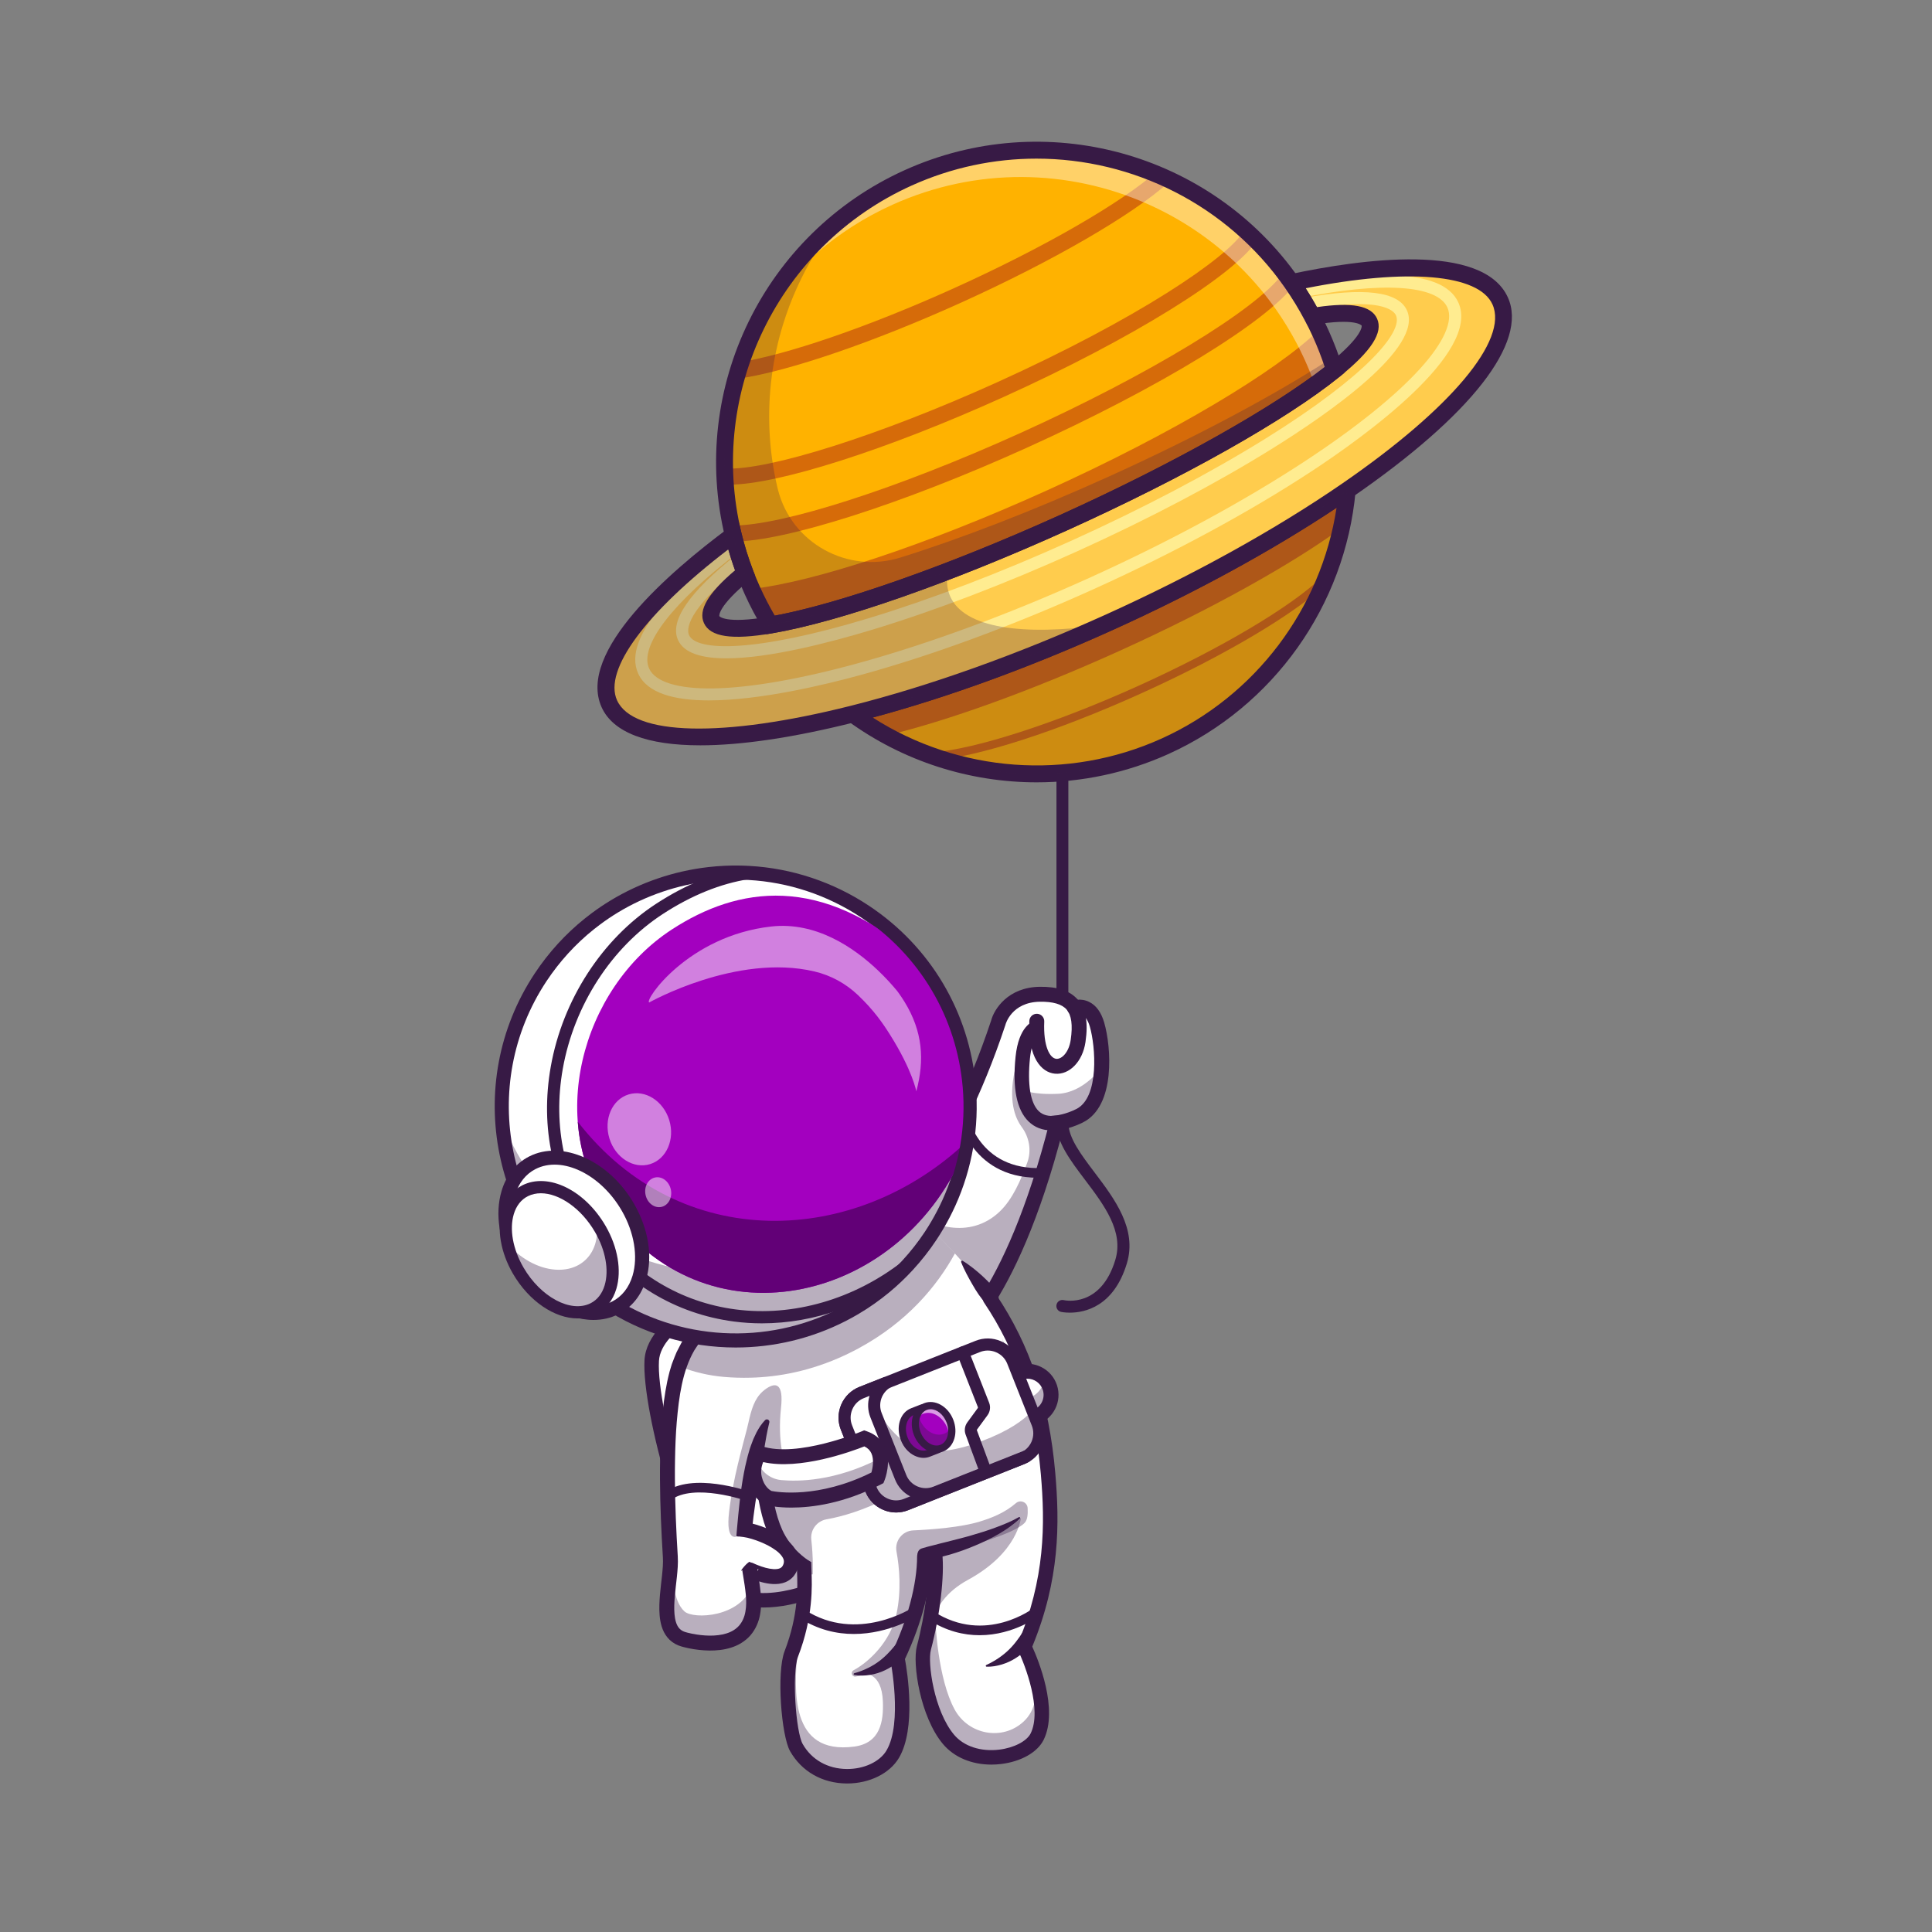 <?xml version="1.0" encoding="utf-8"?>
<!-- Generator: Adobe Illustrator 24.0.0, SVG Export Plug-In . SVG Version: 6.00 Build 0)  -->
<svg version="1.1" id="Layer_1" xmlns="http://www.w3.org/2000/svg" xmlns:xlink="http://www.w3.org/1999/xlink" x="0px" y="0px"
	 viewBox="0 0 4000 4000" style="enable-background:new 0 0 4000 4000;" xml:space="preserve">
<rect x="0" y="0" width="4000" height="4000" fill="#808080" stroke="none"/>
<style type="text/css">
	.st0{fill:#371A45;}
	.st1{fill:#FFFFFF;}
	.st2{opacity:0.35;}
	.st3{opacity:0.3;}
	.st4{fill:#293856;}
	.st5{fill:none;stroke:#293856;stroke-width:30.918;stroke-linecap:round;stroke-miterlimit:10;}
	.st6{fill:#A300BF;}
	.st7{opacity:0.6;}
	.st8{fill:#620077;}
	.st9{opacity:0.5;}
	.st10{fill:#FFB200;}
	.st11{fill:#D66B09;}
	.st12{fill:#FFCC4D;}
	.st13{fill:#FFEC90;}
	.st14{opacity:0.41;}
	.st15{opacity:0.25;}
</style>
<g>
	<g>
		<g>
			<g>
				<path class="st0" d="M2199.6,2245.94c-6.8,0-12.31-5.51-12.31-12.31v-914.05c0-6.8,5.51-12.31,12.31-12.31
					s12.31,5.51,12.31,12.31v914.05C2211.91,2240.42,2206.4,2245.94,2199.6,2245.94z"/>
			</g>
		</g>
		<g>
			<g>
				<g>
					<g>
						<path class="st1" d="M1663.27,2618.75c0,0-303.1,78.98-313.91,197.89c-9.43,103.69,104.23,453.29,170.98,491.7
							c48.69,28.01,195.49-23.36,195.49-23.36L1663.27,2618.75z"/>
					</g>
				</g>
				<g class="st2">
					<g>
						<path class="st0" d="M1348.85,2836.05c3.49,122.05,108.44,436.01,171.48,472.27c48.7,28.02,195.48-23.35,195.48-23.35
							l-23.31-135.98c0,0-146.78,51.38-195.48,23.35C1451.49,3146.15,1384.11,2975.03,1348.85,2836.05z"/>
					</g>
				</g>
				<g>
					<g>
						<path class="st0" d="M1580.87,3328.18c-31.48,0-63.16-6.79-89.44-26.21c-72.58-53.62-163.22-380.53-157.05-486.21
							c5.9-101.04,191.14-163.23,199.02-165.83c7.91-2.6,16.35,1.69,18.94,9.55s-1.68,16.34-9.54,18.94
							c-48.32,15.96-174.56,72.06-178.47,139.09c-5.91,101.2,86.58,417.23,144.92,460.33c70.97,52.43,202.12-12.56,203.44-13.23
							c7.38-3.72,16.41-0.75,20.14,6.66c3.73,7.4,0.75,16.42-6.66,20.14C1721.99,3293.52,1651.97,3328.18,1580.87,3328.18z"/>
					</g>
				</g>
				<g>
					<g>
						<path class="st1" d="M2012.19,2657.32c0,0-13.23,107.25,33.26,33.7c42.43-67.18,95.25-179.19,141.86-361.82
							c0.39-1.48,0.79-3.01,1.18-4.5c0,0,21-1.83,46.75-14.71c60.72-30.34,47.71-148.59,35.97-188.79
							c-13.79-47.36-46.4-34.57-46.4-34.57c-11.44-18.73-34-28.68-72.02-28.11c-71.37,1.05-85.9,58.75-85.9,58.75
							c-65.43,196.91-145.14,318.26-192.59,378.71c-25.1,32.08-41.16,47.01-41.16,47.01L2012.19,2657.32z"/>
					</g>
				</g>
				<g class="st2">
					<g>
						<path class="st0" d="M2012.19,2657.32c0,0-13.23,107.25,33.26,33.7c42.43-67.18,95.25-179.19,141.86-361.82
							c-15.63-3.8-38.63-10.96-50.77-21.78c-30.38-27.15-35.88-89.7-35.88-89.7c-12.57,60.33,0,95.64,14.67,115.54
							c15.8,21.39,20.65,49.02,11.44,73.99c-13.4,36.27-30.29,75.73-57.05,101.23c-61.46,58.54-147.15,32.3-195.42-12.48
							c-25.1,32.08-41.16,47.01-41.16,47.01L2012.19,2657.32z"/>
					</g>
				</g>
				<g class="st2">
					<g>
						<path class="st0" d="M2209.7,2320.14c0,0-55.42,20.25-92.33-63.53c0,0,21.31,10.63,73.86,7.94
							c52.18-2.68,87.58-52.35,87.58-52.35S2282.43,2302.49,2209.7,2320.14z"/>
					</g>
				</g>
				<g>
					<g>
						<path class="st0" d="M1840.71,2544.62c-4.3,0-8.57-1.78-11.63-5.27c-5.63-6.42-4.99-16.18,1.43-21.81
							c1.81-1.61,124.43-112.75,221.53-404.63c6.36-24.09,35.23-68.87,100.52-69.85c36.88-0.52,62.67,8.12,78.8,26.48
							c16.87,19.21,21.95,47.12,16.02,87.86c-5.85,40.21-33.09,68.36-63.27,65.55c-27.74-2.6-56.24-32.66-53-109.23
							c0.36-8.53,7.47-15.1,16.1-14.79c8.53,0.36,15.15,7.57,14.79,16.1c-2.16,51.19,11.45,75.87,25,77.14
							c11.46,0.97,26.05-13.62,29.79-39.22c4.47-30.67,1.64-51.28-8.66-63c-9.65-11-28.21-16.38-55.11-15.97
							c-58.83,0.87-71.04,46.63-71.16,47.09l-0.32,1.1c-100.34,301.91-225.37,413.99-230.64,418.62
							C1847.96,2543.35,1844.33,2544.62,1840.71,2544.62z"/>
					</g>
				</g>
				<g>
					<g>
						<path class="st0" d="M1964.87,2799.86c-5.33,0-10.51-2.76-13.38-7.7c-4.29-7.38-1.78-16.85,5.6-21.13
							c1.1-0.66,121.99-77.36,216.4-450.12l2.7-10.65l10.94-0.96c0.12-0.01,18.71-1.89,41.2-13.14
							c48.37-24.18,39.79-130.4,28.07-170.62c-3.52-12.07-8.63-20.14-14.79-23.34c-5.68-2.96-11.24-1.13-11.48-1.05
							c-7.94,3.13-16.76-0.86-19.88-8.8c-3.12-7.95,0.95-16.98,8.9-20.09c1.8-0.71,18.09-6.65,35.77,2.04
							c14.51,7.12,24.99,21.46,31.15,42.6c14.75,50.57,24.16,172.89-43.92,206.93c-16.62,8.31-31.57,12.46-41.2,14.48
							c-98.03,379.99-223.02,456.38-228.33,459.46C1970.18,2799.18,1967.51,2799.86,1964.87,2799.86z"/>
					</g>
				</g>
				<g>
					<g>
						<path class="st0" d="M2177.72,2340.42c-19.39,0-35.59-6.24-48.28-18.63c-24.47-23.9-33.49-68.94-26.82-133.87
							c6.52-63.44,34.96-73.44,40.59-74.8l7.04,29.16c0,0,0.42-0.03,1.11-0.33c-0.14,0.06-14.56,6.79-18.9,49.04
							c-5.53,53.81,0.83,92.64,17.93,109.34c8.59,8.4,20.43,11.5,36.18,9.51c8.2-0.99,15.72,4.78,16.77,13
							c1.04,8.22-4.78,15.72-13,16.77C2186.01,2340.14,2181.8,2340.42,2177.72,2340.42z"/>
					</g>
				</g>
				<g>
					<g>
						<path class="st1" d="M1545.28,2973.16c7.29,15.13,12.82,30.76,17.44,46.76c14.54,49.93,20.3,103.12,43.13,153.59
							c5.66,12.5,12.55,23.33,19.66,32.44c2.22,2.85,4.44,5.53,6.66,8.06c16.81,19.07,32.58,28.59,32.58,28.59
							c0.09,4.98,0.45,11.33,0.68,18.89c1,31.08,0.63,83.14-21.79,148.06c-1.63,4.8-3.35,9.65-5.3,14.54
							c-15.04,39.01-5.94,165.28,10.51,194.09c47.25,83.09,165.68,70.45,199.39,13.73c30.49-51.47,17.71-151.32,11.96-186.43
							c-1.31-8.02-2.27-12.64-2.27-12.64c31.26-65.42,58.13-153.27,58.13-219.1c0,0,8.43,1.4,19.84,1.54l-0.05,2.17
							c4.49,40.73-3.08,110.28-17.9,173.84c-1.63,7.02-3.35,14-5.16,20.84c-8.74,32.98,7.48,137.28,51.06,189.11
							c50.52,60.17,161.2,39.14,183.4-5.75c26.73-53.91-8.2-144.44-21.57-175.29c-2.99-6.84-4.89-10.69-4.89-10.69
							c55.73-131.89,58.99-244.7,49.11-358.69c-15.59-178.69-86.67-319.36-159.7-416.23c-4.58-6.07-9.38-12.01-14.27-17.85
							c-6.21-7.39-12.64-14.59-18.94-21.48c-11.19-12.14-22.11-23.38-31.4-33.25l-12.73,10.78l-20.7,4.8l-343.51,80.01l-2.99,40.32
							l-1.31,18.08l-2.85,38.83l-7.25,97.54l-4.3,58.35l-3.58,47.93L1545.28,2973.16z"/>
					</g>
				</g>
				<g class="st2">
					<g>
						<path class="st0" d="M1963.87,3601.27c50.5,60.15,161.2,39.15,183.42-5.76c26.71-53.91-8.21-144.44-21.61-175.3
							c-1.66,0.83-2.53,1.09-2.53,1.09s50.55,93.5-4.5,143.61c-43.39,39.55-113.4,27.02-142.13-25.49
							c-35.01-64.08-39.55-179.19-39.55-179.19l-18.99,31.08c-1.66,7.03-3.36,14.01-5.19,20.86
							C1904.07,3445.13,1920.31,3549.41,1963.87,3601.27z"/>
					</g>
				</g>
				<g class="st3">
					<g>
						<path class="st4" d="M1774.38,3465.86l2.62-0.61C1775.78,3465.47,1774.86,3465.69,1774.38,3465.86z"/>
					</g>
				</g>
				<g class="st3">
					<g>
						<path class="st4" d="M1773.86,3465.99l0.52-0.13C1774.03,3465.95,1773.86,3465.99,1773.86,3465.99z"/>
					</g>
				</g>
				<g class="st2">
					<g>
						<path class="st0" d="M1648.84,3618.2c47.27,83.11,165.7,70.45,199.4,13.75c30.51-51.51,17.72-151.34,11.96-186.48
							l-82.98,19.73c11.44-2.18,48.41-4.36,50.68,57.66c1.53,40.73-5.02,86.08-59.45,93.28
							c-133.75,17.59-123.71-117.64-117.68-194.33c1.18-15.32-1.7-17.94-7.11-12.27c-1.62,4.8-3.36,9.65-5.28,14.58
							C1623.31,3463.11,1632.43,3589.39,1648.84,3618.2z"/>
					</g>
				</g>
				<g class="st2">
					<g>
						<path class="st0" d="M1881.95,3395.77c0,0-30.58,62.64-110.44,75.39c-7.76,1.24-11.29-9.32-4.36-13.03
							c31.06-16.61,76.4-58.6,88.78-115.92c10.61-49.14,6.16-97.14,0.16-129.97c-4.04-22.11,12.2-42.7,34.65-43.72
							c40.35-1.83,98.88-6.46,137.35-18.15c25.82-7.84,52.49-18.58,75.23-38.24c9.24-7.99,23.55-2.01,24.3,10.18
							c0.74,11.9-0.23,24.13-5.91,30.29c-21.62,23.42-123.01,52.62-205.78,69.86c0,0-1.64,37.65-13.68,87.78
							C1888.61,3366.97,1881.95,3395.77,1881.95,3395.77z"/>
					</g>
				</g>
				<g class="st2">
					<g>
						<path class="st0" d="M1935.89,3217.49c0,0,119.72-18.88,177.77-74.93c0,0-5.72,71.74-109.1,128.1
							c-46.21,25.19-66.96,56.92-80.91,100.59C1923.66,3371.25,1943.34,3272.83,1935.89,3217.49z"/>
					</g>
				</g>
				<g>
					<g>
						<path class="st0" d="M2052.34,3653.42c-40.64,0-77.06-15.23-99.96-42.51c-47.32-56.35-63.63-166.63-54.11-202.58
							c17.79-67.2,27.35-146.77,22.72-189.2c-0.9-8.24,5.05-15.64,13.29-16.54c8.25-0.9,15.63,5.05,16.54,13.29
							c5.05,46.37-4.63,128.67-23.54,200.13c-7.11,26.85,6.53,126.15,48.07,175.61c20.08,23.91,55.01,35.42,93.42,30.82
							c30.34-3.64,57.1-17.45,65.09-33.57c23.97-48.43-11.02-141.11-26.52-172.74l-3.01-6.14l2.66-6.31
							c57.26-135.44,56.89-249,47.97-351.54c-12.31-141.48-49.77-254.51-117.85-355.72c-4.62-6.88-2.8-16.2,4.07-20.82
							c6.88-4.63,16.2-2.79,20.82,4.07c71.04,105.6,110.07,223.13,122.84,369.87c9.13,104.83,9.57,220.91-47.64,359.63
							c12.09,26.63,54.87,129.7,23.54,193.01c-12.8,25.86-46.67,45.04-88.4,50.05C2065.6,3653.03,2058.91,3653.42,2052.34,3653.42z"
							/>
					</g>
				</g>
				<g>
					<g>
						<path class="st0" d="M1993.23,2610.46c7.56,4.57,14.5,9.68,21.32,14.93c6.73,5.32,13.27,10.84,19.54,16.63
							c6.26,5.8,12.49,11.69,17.93,18.27c5.45,6.57,10.52,13.55,14.24,21.59c3.53,7.64,0.19,16.68-7.45,20.21
							c-5.88,2.71-12.61,1.36-16.99-2.9l-0.21-0.22c-5.83-5.69-10.74-12.14-15.45-18.85c-4.73-6.69-8.89-13.91-13.12-21.14
							c-4.23-7.23-8.3-14.64-12.24-22.2c-3.85-7.63-7.66-15.34-10.84-23.58c-0.45-1.17,0.13-2.48,1.29-2.93
							C1991.92,2610.02,1992.65,2610.11,1993.23,2610.46z"/>
					</g>
				</g>
				<g>
					<g>
						<path class="st1" d="M1559.9,2624.58"/>
					</g>
				</g>
				<g>
					<g>
						<path class="st5" d="M1559.9,2624.58"/>
					</g>
				</g>
				<g>
					<g>
						<path class="st1" d="M1987.45,3405.04"/>
					</g>
				</g>
				<g>
					<g>
						<path class="st1" d="M1576.69,2948.73l11.57,32.17l-0.87-14.75C1584.5,2960.21,1581.01,2954.36,1576.69,2948.73z"/>
					</g>
				</g>
				<g>
					<g>
						<path class="st0" d="M1754.13,3692.5c-0.47,0-0.93,0-1.4,0c-50.38-0.46-93-24.83-116.93-66.87
							c-18.26-32.09-28.29-163.24-11.44-206.9c29.32-75.95,27.01-134.44,25.77-165.87c-0.03-0.72-0.06-1.43-0.08-2.12
							c-12.92-9.47-40.68-33.02-57.86-71.02c-16.25-35.95-22.53-77.18-28.6-117.05c-6.58-43.18-12.79-83.98-30.81-111.4
							c-4.55-6.92-2.62-16.23,4.3-20.78c6.93-4.54,16.23-2.62,20.78,4.3c21.61,32.91,28.3,76.84,35.39,123.36
							c5.77,37.87,11.73,77.02,26.28,109.21c18.52,40.97,52.72,62.28,53.06,62.49l6.99,4.28l0.21,8.22c0.06,2.7,0.18,5.81,0.32,9.32
							c1.24,31.2,3.8,96.12-27.75,177.86c-13.4,34.73-4.63,156.39,9.52,181.26c18.5,32.5,51.72,51.35,91.13,51.71
							c35.65,0.44,68.56-15.03,82.32-38.21c34.08-57.39,8.2-187.1,7.93-188.4l-1.01-4.93l2.17-4.54
							c34.53-72.2,54.34-146.53,54.34-203.93c0-8.29,6.71-15,15-15s15,6.71,15,15c0,60.51-20.06,137.68-55.15,212.39
							c4.79,26.04,23.71,143.76-12.49,204.72C1841.98,3671.82,1800.09,3692.5,1754.13,3692.5z"/>
					</g>
				</g>
				<g>
					<g>
						<path class="st1" d="M1724.81,3448.94"/>
					</g>
				</g>
				<g>
					<g>
						<path class="st0" d="M1908.86,3205.7c8.45-2.61,16.97-4.82,25.53-6.88c8.47-2.34,17.02-4.4,25.55-6.48
							c16.95-4.51,34.1-8.44,50.93-13.43c16.88-4.83,33.69-10.06,50.17-16.23c16.44-6.13,33.01-12.75,48.23-21.49l0.13-0.08
							c0.86-0.49,1.95-0.2,2.45,0.66c0.41,0.71,0.27,1.58-0.27,2.14c-6.51,6.67-13.75,12.13-21.16,17.47
							c-7.39,5.38-15.17,10.12-23.02,14.76c-15.78,9.13-32.24,17.02-49.03,24.01c-16.76,7.11-33.9,13.2-51.31,18.34
							c-8.72,2.49-17.5,4.72-26.33,6.79c-8.86,1.86-17.76,3.56-26.72,4.87c-6.84,1-13.2-3.74-14.2-10.59
							c-0.9-6.19,2.9-11.99,8.7-13.77L1908.86,3205.7z"/>
					</g>
				</g>
				<g>
					<g>
						<path class="st0" d="M2214.99,2717.73c-10.94,0-18-1.56-18.26-1.62c-6.72-1.58-10.88-8.32-9.3-15.03s8.25-10.87,15.03-9.3
							c3.07,0.69,76.61,16,106.67-83.26c17.91-59.12-23.12-113.4-62.78-165.9c-30.47-40.33-59.26-78.42-59.26-117.27
							c0-6.9,5.6-12.5,12.5-12.5s12.5,5.6,12.5,12.5c0,30.46,26.33,65.31,54.2,102.2c41.42,54.8,88.35,116.93,66.76,188.22
							C2305.83,2705.67,2245.42,2717.73,2214.99,2717.73z"/>
					</g>
				</g>
				<g>
					<g>
						<path class="st1" d="M2101.42,3015.41c-16.45,8.65-35.02,18.03-55.18,27.64c12.41-4.85,23.79-9.47,33.89-13.68
							C2088.19,3025.97,2095.39,3021.21,2101.42,3015.41z"/>
					</g>
				</g>
				<g>
					<g>
						<path class="st0" d="M1768.82,3464.22c9.81-2.74,19.28-6.35,28.06-10.72c8.83-4.27,17.06-9.33,24.5-15.1
							c7.48-5.72,14.23-12.05,20.41-18.84c1.48-1.76,3.27-3.2,4.64-5.07c1.43-1.8,2.93-3.54,4.47-5.25
							c3.03-3.47,5.61-7.33,8.93-10.75l1.15-1.19c4.8-4.95,12.71-5.08,17.67-0.28c4.01,3.88,4.84,9.82,2.48,14.56
							c-5.03,10.06-11.76,19.43-20.16,27.15c-8.1,8.03-17.96,14.12-28.03,19.01c-10.1,4.94-20.85,8.22-31.66,9.97
							c-10.84,1.69-21.73,2.06-32.47,0.07c-0.98-0.18-1.63-1.13-1.45-2.11c0.13-0.7,0.65-1.23,1.29-1.41L1768.82,3464.22z"/>
					</g>
				</g>
				<g>
					<g>
						<path class="st0" d="M2042.12,3447.17c18.11-8.44,34.31-19.33,47.37-32.3c6.59-6.44,12.36-13.42,17.6-20.65
							c5.55-7.05,9.82-14.83,15.16-22.32l0.67-0.94c4.01-5.63,11.83-6.95,17.47-2.94c4.69,3.34,6.38,9.32,4.51,14.48
							c-3.76,10.34-9.27,20.2-16.57,28.59c-6.99,8.65-15.8,15.68-24.99,21.56c-9.2,5.93-19.13,10.44-29.34,13.54
							c-10.24,3.03-20.68,4.88-31.33,4.51c-1-0.03-1.78-0.87-1.75-1.88c0.02-0.71,0.45-1.3,1.04-1.58L2042.12,3447.17z"/>
					</g>
				</g>
				<g>
					<g>
						<path class="st1" d="M1415.03,3393.97c27.91,8.06,148.65,32.44,145.34-81.14c-0.68-23.97-8.47-62.61-7.93-62.66
							s64.11,32.76,82.09-1.81c6.52-12.55,4.53-24.1-2.36-34.34c-1.86-2.76-4.12-5.48-6.66-8.06
							c-21.88-22.29-65.6-36.74-84.18-39.14c0,0,0.14-1.54,0.41-4.39c1.63-17.53,8.43-84.5,20.98-142.49
							c6.8-31.31,15.27-60.03,25.51-76.93l-8.88-62.43l-4.12-29.18l-13.73-96.55l-6.93-48.61c-1.59,0-107.92,0.45-148.83,122.51
							c-0.09,0.23-0.14,0.45-0.23,0.68c-24.47,73.71-29.31,209.81-17.62,394.89C1391.2,3276.62,1356.04,3376.84,1415.03,3393.97z"/>
					</g>
				</g>
				<g class="st2">
					<g>
						<path class="st0" d="M1525.62,3180.94c4.94,3.49,10.51-5.03,16.13-18.53c1.63-17.53,8.43-84.5,20.98-142.49
							c14.54,49.93,20.3,103.12,43.13,153.59c5.66,12.5,12.55,23.33,19.66,32.44c2.22,2.85,4.44,5.53,6.66,8.06
							c16.81,19.07,32.58,28.59,32.58,28.59c0.09,4.98,0.45,11.33,0.68,18.89l17.26-1.99c0,0,1.41-33.05-2.98-71.69
							c-2.3-20.26,11.47-38.66,31.55-42.22c33.77-5.99,75.97-18.74,126.16-43.66c0,0,25.42-63.38-27.14-81.69
							c0,0-90.88,58.49-172.48,46.44c-15.22-34.66-28.36-81.6-20.8-152c5.53-51.33-11.24-52.28-29.4-40.46
							c-2.99,1.99-5.75,4.08-8.25,6.34c-17.49,15.54-23.79,37.69-29.86,65.06c-0.86,3.94-1.95,8.29-3.13,13.05
							c-9.65,38.42-28.63,101.71-36.88,171.76C1502.06,3193.62,1525.62,3180.94,1525.62,3180.94z"/>
					</g>
				</g>
				<g>
					<g>
						<path class="st0" d="M1592.66,2945.69c-4.54,18.03-7.47,36.17-10.6,54.63l-4.84,27.63l-4.59,27.83l-8.79,56.04
							c-2.82,18.7-5.17,37.68-7.02,56.33l-13.49-16.75c8.12,1.22,14.99,3.06,21.96,5.1c6.91,2.07,13.65,4.45,20.29,7.13
							c13.27,5.43,26.24,11.9,38.58,20.9c6.14,4.56,12.17,9.71,17.52,16.4c5.27,6.64,10.13,15.05,11.74,25.17
							c1.62,10.12-0.69,20.72-4.88,28.8c-2.27,4.33-5.21,8.77-9.17,12.35c-3.89,3.6-8.43,6.45-13.05,8.37
							c-9.31,3.74-18.29,4.3-26.41,3.93c-8.14-0.47-15.7-1.92-22.92-3.84c-7.22-1.93-14.12-4.33-20.83-7.05l-5-2.11l-4.6-2.07
							c-1.09-0.54,1.03,0.79,4.9,1.16c0.72,7.56,26.76-23.93,16.4-15.56l-0.05-0.89l0.11,0.8l0.36,2.28l0.81,4.9
							c2.21,13.3,4.35,26.79,5.74,40.75c0.71,6.93,1.15,14.37,0.96,21.77c-0.04,7.38-0.74,14.93-2.08,22.5
							c-2.54,15.07-9.01,30.76-19.88,43.41c-10.93,12.65-25.76,21.24-40.55,25.71c-14.88,4.71-29.85,6.03-44.39,5.97
							c-14.56-0.18-28.78-1.84-42.78-4.7c-3.51-0.74-7-1.51-10.52-2.43c-1.78-0.46-3.47-0.9-5.41-1.5l-6.2-2.18
							c-8.24-3.37-16.2-9.02-22.04-16.15c-5.9-7.11-9.63-15.2-12.05-22.98c-2.4-7.82-3.57-15.48-4.22-22.92
							c-1.27-14.9-0.44-28.99,0.7-42.75c1.21-13.72,2.91-27.11,4.3-40.17c1.35-13.08,2.49-25.74,1.73-37.43l-2.29-40.23
							c-1.36-26.84-2.48-53.7-3.09-80.61s-0.89-53.85-0.38-80.85c0.47-27,1.44-54.04,3.71-81.14c2.25-27.09,5.49-54.25,11.16-81.41
							c1.38-6.79,3.2-13.57,4.85-20.36l3.04-10.16l1.55-5.07l1.92-4.99c2.66-6.63,4.95-13.38,7.96-19.88
							c3.29-6.4,6.48-12.85,9.92-19.17c3.98-6.06,7.86-12.19,12.01-18.14l6.86-8.52c2.33-2.81,4.36-5.87,7.04-8.39
							c5.19-5.17,9.92-10.87,15.77-15.39l8.53-7.05c3.03-2.1,6.17-4.06,9.26-6.07c12.57-7.68,26.26-13.66,40.62-16.56
							c7.15-1.51,14.44-2.3,21.76-2.21c7.37,0.13,14.47,0.8,21.98,3.23c2.83,0.92,4.38,3.96,3.47,6.79
							c-0.49,1.51-1.58,2.66-2.93,3.26l-0.58,0.26c-12.05,5.32-23.81,10.53-34.86,15.8c-2.75,1.4-5.56,2.58-8.26,3.99
							c-2.66,1.5-5.39,2.79-8.08,4.17c-2.65,1.44-5.16,3.14-7.8,4.56l-3.91,2.23l-3.73,2.52c-2.51,1.64-4.97,3.33-7.54,4.9
							l-7.13,5.48c-5.02,3.35-9.09,7.86-13.64,11.84c-4.38,4.17-8.01,9.1-12.01,13.68c-3.55,4.96-6.74,10.21-10.17,15.28
							c-24.69,42.75-31.68,95.71-36.26,147.89c-2.19,26.21-3.15,52.67-3.61,79.15c-0.51,26.48-0.22,53.04,0.37,79.61
							c0.6,26.57,1.7,53.16,3.05,79.74l2.27,39.88c0.93,15.03-0.47,29.13-1.84,42.63c-1.45,13.53-3.1,26.69-4.24,39.61
							c-1.08,12.87-1.74,25.6-0.7,37.37c0.94,11.76,3.89,22.54,9.29,28.88c2.68,3.21,5.92,5.55,10.04,7.29l3.26,1.14
							c1.25,0.4,2.8,0.81,4.25,1.18c2.94,0.77,5.99,1.44,9.02,2.08c24.29,4.87,50.14,6.18,71.67-0.47
							c10.75-3.27,19.82-8.85,26.46-16.46c6.52-7.7,10.95-17.52,12.84-28.76c0.98-5.59,1.56-11.41,1.58-17.39
							c0.16-5.98-0.17-11.91-0.82-18.28c-1.25-12.65-3.29-25.61-5.47-38.68l-0.83-5l-0.42-2.67l-0.23-1.69
							c-0.04-0.49-0.1-0.49-0.17-2.14c-10.34,8.25,15.6-23.73,16.59-15.96c4.06,0.44,6.38,1.85,5.48,1.4l4.55,2.05l4.24,1.79
							c5.67,2.3,11.44,4.3,17.14,5.82c5.7,1.53,11.35,2.54,16.57,2.84c5.2,0.27,9.85-0.34,13-1.63c3.07-1.41,4.77-2.92,6.43-6.08
							c1.89-3.82,2.34-6.92,1.94-10.06c-0.81-6.3-7.71-14.85-17.06-21.49c-9.28-6.8-20.38-12.47-31.85-17.13
							c-5.75-2.33-11.64-4.4-17.54-6.17c-5.84-1.77-11.97-3.25-17.1-3.88l-14.74-1.8l1.25-14.95c1.62-19.51,3.65-38.59,5.75-57.88
							c2.12-19.24,4.89-38.45,8.51-57.56l2.88-14.32l3.4-14.26c1.09-4.75,2.35-9.5,3.76-14.22c1.39-4.73,2.69-9.42,4.44-14.1
							c1.69-4.67,3.39-9.32,5.27-13.92c2.15-4.57,4.17-9.16,6.41-13.63c2.4-4.47,5.08-8.89,7.8-13.14c2.84-4.28,6.42-8.31,9.78-12.1
							c1.91-2.16,5.21-2.35,7.37-0.44c1.5,1.34,2.05,3.34,1.6,5.17L1592.66,2945.69z"/>
					</g>
				</g>
				<g class="st2">
					<g>
						<path class="st0" d="M1415.07,3394c27.85,8.08,148.63,32.43,145.31-81.15c-0.31-10.26-1.31-21.52-2.58-31.78
							c-22.79,68.18-122.33,72.09-140.77,55.15c-24.52-22.52-23.38-73.78-26.52-95.09C1384.92,3290.11,1373.25,3381.86,1415.07,3394
							z"/>
					</g>
				</g>
				<g class="st2">
					<g>
						<path class="st0" d="M2131.02,2913.26c-25.85-49.98-43.9-98.31-56.4-142.55c9.58,24.75,20.88,50.3,34.35,76.32
							c15.77,30.53,28.64,63.62,36.82,97.61C2141.25,2933.96,2136.28,2923.47,2131.02,2913.26z"/>
					</g>
				</g>
				<g>
					<g>
						<circle class="st1" cx="2127.08" cy="2887.98" r="49.01"/>
					</g>
				</g>
				<g class="st2">
					<g>
						<path class="st0" d="M2173.61,2872.64c8.47,25.71-5.48,53.43-31.19,61.9c-25.71,8.47-53.44-5.52-61.91-31.22
							c-2.34-7.1-2.98-14.39-2.08-21.37c12.65,13.26,32.3,18.88,50.87,12.76c18.57-6.12,31.02-22.32,33.28-40.49
							C2167.45,2859.29,2171.27,2865.54,2173.61,2872.64z"/>
					</g>
				</g>
				<g>
					<g>
						<path class="st0" d="M2127.02,2952.48c-9.95,0-19.82-2.33-28.96-6.94c-15.38-7.75-26.81-21.03-32.2-37.38
							c-5.39-16.36-4.09-33.83,3.67-49.2c7.75-15.38,21.03-26.81,37.38-32.2c33.77-11.12,70.28,7.29,81.41,41.05v0
							c11.12,33.76-7.3,70.28-41.05,81.4C2140.62,2951.4,2133.8,2952.48,2127.02,2952.48z M2127.06,2854.43
							c-3.47,0-7,0.54-10.47,1.69c-8.51,2.8-15.42,8.75-19.46,16.76c-4.03,8-4.71,17.09-1.9,25.61c2.8,8.51,8.75,15.42,16.75,19.45
							c8.01,4.03,17.1,4.71,25.61,1.91c17.57-5.79,27.15-24.79,21.37-42.37C2154.3,2863.38,2141.15,2854.43,2127.06,2854.43z"/>
					</g>
				</g>
				<g>
					<g>
						<path class="st1" d="M2116.61,3019.44l-240.82,95.55c-28.5,11.32-61.1-2.75-72.43-31.28l-50.84-128.15
							c-9.91-24.98-0.35-53.07,21.34-67.27c3.06-2.03,6.39-3.75,9.94-5.16l240.78-95.54c28.54-11.33,61.13,2.73,72.43,31.28
							l40.29,101.49l10.59,26.65C2159.22,2975.54,2145.11,3008.12,2116.61,3019.44z"/>
					</g>
				</g>
				<g class="st2">
					<g>
						<path class="st0" d="M2116.61,3019.44l-240.82,95.55c-28.5,11.32-61.1-2.75-72.43-31.28l-50.84-128.15
							c-9.91-24.98-0.35-53.07,21.34-67.27c17.28,3.66,28.27,6.02,28.27,6.02c52.54,98.21,102.18,137.89,230.75,89.29
							c55.49-20.99,86.96-43.21,104.43-63.24l10.59,26.65C2159.22,2975.54,2145.11,3008.12,2116.61,3019.44z"/>
					</g>
				</g>
				<g>
					<g>
						<path class="st0" d="M1855.32,3131.43c-27.19,0-52.94-16.34-63.56-43.1l-50.86-128.17c-6.7-16.89-6.4-35.44,0.84-52.23
							c7.25-16.79,20.55-29.72,37.45-36.43l240.8-95.55c16.89-6.7,35.45-6.41,52.23,0.84c16.79,7.25,29.72,20.55,36.43,37.45
							l50.86,128.17c6.7,16.89,6.41,35.44-0.84,52.23s-20.55,29.72-37.45,36.43l-240.8,95.55
							C1872.18,3129.88,1863.69,3131.43,1855.32,3131.43z M1875.81,3115h0.05H1875.81z M2045.05,2796.14
							c-5.37,0-10.73,1.02-15.84,3.04l-240.8,95.55c-10.69,4.24-19.11,12.45-23.71,23.1c-4.6,10.65-4.8,22.41-0.56,33.1
							l50.86,128.17c8.8,22.19,34.03,33.08,56.2,24.27l240.8-95.55c10.69-4.24,19.11-12.45,23.71-23.1
							c4.6-10.66,4.8-22.41,0.56-33.1l-50.86-128.17c-4.24-10.69-12.44-19.11-23.1-23.71
							C2056.75,2797.34,2050.9,2796.14,2045.05,2796.14z"/>
					</g>
				</g>
				<g>
					<g>
						<path class="st1" d="M2125.9,3014.65c-2.86,1.89-5.95,3.48-9.29,4.78l-240.82,95.55c-20.89,8.28-43.96,2.96-59.27-11.75
							c-5.57-5.34-10.12-11.92-13.12-19.54l-22.61-56.92l-7.46-18.78l-20.8-52.44c-11.33-28.54,2.78-61.11,31.28-72.43l52.04-20.63
							c-22.19,14.04-32.07,42.43-22.07,67.67l27.45,69.23l23.41,58.96c11.32,28.5,43.93,42.6,72.43,31.28L2125.9,3014.65z"/>
					</g>
				</g>
				<g class="st2">
					<g>
						<path class="st0" d="M2125.9,3014.65c-2.86,1.89-5.95,3.48-9.29,4.78l-240.82,95.55c-28.5,11.32-61.1-2.75-72.39-31.29
							l-30.07-75.71c11.37,10.97,28.76,23.08,46.86,17.89c9.94-2.82,16.61-13.43,21.04-26.49l23.41,58.96
							c11.32,28.5,43.93,42.6,72.43,31.28L2125.9,3014.65z"/>
					</g>
				</g>
				<g>
					<g>
						<path class="st0" d="M1855.35,3131.44c-9.21,0-18.42-1.89-27.16-5.67c-16.79-7.25-29.73-20.56-36.42-37.46l-50.85-128.16
							c-6.71-16.88-6.41-35.44,0.84-52.23c7.25-16.78,20.55-29.72,37.44-36.44l52.02-20.63l11.3,22.18
							c-17.57,11.14-24.77,33.23-17.11,52.53l50.86,128.16c4.23,10.69,12.44,19.12,23.09,23.72c10.65,4.6,22.39,4.8,33.08,0.56
							l188.87-74.96l11.41,22.1c-3.64,2.36-7.53,4.35-11.57,5.93l-240.74,95.53C1872.31,3129.83,1863.83,3131.44,1855.35,3131.44z
							 M1800.25,2890.03l-11.84,4.7c-10.69,4.24-19.11,12.46-23.72,23.11c-4.6,10.65-4.8,22.41-0.55,33.09l50.86,128.17
							c4.23,10.69,12.44,19.11,23.09,23.72c10.65,4.6,22.39,4.8,33.08,0.56l13.39-5.31c-14.42-7.59-25.52-19.9-31.55-35.13
							l-50.85-128.16C1796.33,2920.07,1795.96,2904.35,1800.25,2890.03z"/>
					</g>
				</g>
				<g>
					<g>
						<path class="st6" d="M1934.57,2957.62c1.85,4.75,10.14,45.7,10.14,45.7s-12.15,4.74-27.06,10.56
							c-18.63,7.27-41.27-6.13-50.55-29.93c-9.29-23.8-1.71-48.99,16.93-56.26c12.58-4.91,27.06-10.56,27.06-10.56
							S1931.55,2949.88,1934.57,2957.62z"/>
					</g>
				</g>
				<g class="st2">
					<g>
						<path class="st0" d="M1934.57,2957.62c1.85,4.75,10.14,45.7,10.14,45.7s-12.15,4.74-27.06,10.56
							c-18.63,7.27-41.27-6.13-50.55-29.93c-9.29-23.8-1.71-48.99,16.93-56.26c12.58-4.91,27.06-10.56,27.06-10.56
							S1931.55,2949.88,1934.57,2957.62z"/>
					</g>
				</g>
				<g>
					<g>
						<g>
							<path class="st0" d="M1912.17,3018.33c-18.97,0-38.34-14.31-47.06-36.66c-5.1-13.06-5.88-26.99-2.2-39.21
								c3.88-12.88,12.18-22.38,23.39-26.76l18.89-7.37c8.12-3.16,17.35-0.08,21.91,7.36c11.13,18.13,17.68,29.64,19.46,34.2v0
								c0.47,1.21,1.72,4.41,8.71,38.21c1.78,8.63-2.89,17.22-11.1,20.42l-18.8,7.33
								C1921.09,3017.53,1916.64,3018.33,1912.17,3018.33z M1911.74,2922.09c-0.37,0-0.74,0.07-1.1,0.21l-18.89,7.37
								c-6.82,2.66-11.96,8.74-14.48,17.1c-2.72,9.03-2.08,19.48,1.81,29.44c7.77,19.91,26.1,31.41,40.84,25.66l18.8-7.33
								c1.38-0.54,2.16-1.97,1.87-3.42c-6.3-30.46-7.77-35.17-8-35.81c-1.39-3.54-8.22-15.42-18.27-31.79
								C1913.75,2922.62,1912.77,2922.09,1911.74,2922.09z"/>
						</g>
					</g>
					<g>
						<g>
							
								<ellipse transform="matrix(0.932 -0.363 0.363 0.932 -941.958 904.7)" class="st6" cx="1932.9" cy="2955.22" rx="36.22" ry="46.26"/>
						</g>
					</g>
					<g class="st2">
						<g>
							<path class="st0" d="M1900.79,2925.67c0.62,4.21,1.71,8.48,3.36,12.72c9.29,23.8,31.92,37.2,50.55,29.93
								c6.56-2.56,11.72-7.38,15.29-13.54c2.86,19.47-4.97,37.56-20.29,43.54c-18.63,7.27-41.27-6.13-50.55-29.93
								C1893.14,2952.97,1894.24,2937,1900.79,2925.67z"/>
						</g>
					</g>
					<g class="st7">
						<g>
							<path class="st1" d="M1961.64,2957.06c-9.29-23.8-31.92-37.2-50.55-29.93c-6.61,2.58-11.8,7.44-15.37,13.67
								c1.88-13.27,9.08-24.27,20.37-28.67c18.63-7.27,41.27,6.13,50.55,29.93c5.99,15.35,4.93,31.26-1.56,42.58
								C1966.3,2976.01,1965.29,2966.44,1961.64,2957.06z"/>
						</g>
					</g>
					<g>
						<g>
							<path class="st0" d="M1939.23,3007.77c-18.97,0-38.34-14.31-47.06-36.66c-10.77-27.62-1.26-57.21,21.19-65.97
								c22.46-8.76,49.49,6.58,60.26,34.19c5.1,13.06,5.88,26.99,2.2,39.21c-3.88,12.89-12.18,22.38-23.39,26.76
								C1948.15,3006.97,1943.7,3007.77,1939.23,3007.77z M1926.78,2917.63c-2.71,0-5.4,0.48-7.97,1.48
								c-14.75,5.76-20.43,26.64-12.67,46.55c7.77,19.91,26.09,31.42,40.84,25.66c6.82-2.66,11.96-8.74,14.48-17.1
								c2.72-9.03,2.08-19.48-1.81-29.44C1953.23,2928.35,1939.63,2917.63,1926.78,2917.63z"/>
						</g>
					</g>
				</g>
				<g>
					<g>
						<path class="st0" d="M2041.38,3060.72c-5.08,0-9.86-3.13-11.72-8.17l-30.44-82.34c-3.16-8.57-1.83-18.08,3.56-25.43
							l21.55-29.45c0.43-0.59,0.53-1.35,0.26-2.03l-42.71-108.72c-2.52-6.43,0.64-13.68,7.07-16.21c6.42-2.51,13.68,0.64,16.21,7.07
							l42.71,108.72c3.41,8.7,2.16,18.39-3.36,25.94l-21.56,29.46c-0.42,0.58-0.53,1.33-0.28,2l30.44,82.33
							c2.39,6.47-0.91,13.67-7.39,16.06C2044.29,3060.46,2042.82,3060.72,2041.38,3060.72z"/>
					</g>
				</g>
				<g>
					<g>
						<path class="st1" d="M1572.09,3008.78c0,0-16.76,23.84-10.05,52.13c7.76,32.7,30.65,40.81,30.65,40.81
							s96.87,23.4,224.11-42.14c0,0,25.4-63.38-27.19-81.68C1789.6,2977.9,1652.24,3035.86,1572.09,3008.78z"/>
					</g>
				</g>
				<g class="st2">
					<g>
						<path class="st0" d="M1562.05,3060.92c7.75,32.67,30.63,40.78,30.63,40.78s96.86,23.42,224.13-42.13
							c0,0,8.34-20.89,5.53-42.09c-0.36,1.18-0.63,1.81-0.63,1.81c-93,47.92-169.78,48.3-204.35,45.03
							c-24.02-2.27-44.31-19.3-50.16-42.7c-0.08-0.32-0.16-0.65-0.24-0.97c-0.14-0.54-0.27-1.09-0.32-1.63
							C1562.46,3028.62,1558.02,3043.98,1562.05,3060.92z"/>
					</g>
				</g>
				<g>
					<g>
						<path class="st0" d="M1638.56,3121.32c-29.77,0-47.78-4.16-49.51-4.58l-1.53-0.45c-11.45-4.06-32.87-19.54-40.53-51.82
							c-8.22-34.66,11.6-63.38,12.45-64.59l6.65-9.45l10.95,3.7c73.63,24.86,205.24-29.92,206.56-30.47l5.47-2.3l5.62,1.95
							c17.59,6.12,30.59,17.47,37.57,32.81c13.77,30.23,0.45,65.32-1.11,69.22l-2.15,5.35l-5.12,2.64
							C1747.04,3112.9,1680.9,3121.32,1638.56,3121.32z M1597.4,3086.92c10.59,2.09,96.49,16.59,206.76-38.27
							c2.81-9.79,5.75-27.12-0.09-39.81c-2.85-6.21-7.62-10.9-14.49-14.24c-26.73,10.55-133.88,49.77-209.57,32.45
							c-2.97,7.46-5.73,18.53-2.94,30.29C1582,3078.1,1594.24,3085.36,1597.4,3086.92z"/>
					</g>
				</g>
				<g>
					<g>
						<path class="st0" d="M2028.08,3385.54c-32.49,0-68.88-8.32-106.15-32.43c-4.64-3-5.97-9.19-2.97-13.83
							c3-4.63,9.2-5.96,13.83-2.97c107.78,69.72,207.13-6.93,208.12-7.71c4.34-3.42,10.62-2.69,14.04,1.65s2.69,10.63-1.65,14.04
							C2152.54,3344.89,2099.87,3385.54,2028.08,3385.54z"/>
					</g>
				</g>
				<g>
					<g>
						<path class="st0" d="M1767.77,3382.98c-35.21,0-74.11-8.42-112.37-33.17c-4.64-3-5.97-9.19-2.97-13.83
							c3-4.63,9.19-5.96,13.83-2.97c108.29,70.06,222.63-4.14,223.76-4.9c4.6-3.05,10.81-1.79,13.86,2.81
							c3.05,4.6,1.79,10.81-2.81,13.86C1900.23,3345.34,1842.22,3382.98,1767.77,3382.98z"/>
					</g>
				</g>
				<g>
					<g>
						<path class="st0" d="M1549.28,3108.05c-1.1,0-2.23-0.19-3.33-0.58c-1.09-0.38-109.5-38.15-157.53-1.47
							c-4.4,3.35-10.67,2.5-14.02-1.88c-3.35-4.39-2.51-10.66,1.88-14.02c56.63-43.23,171.49-3.2,176.35-1.47
							c5.21,1.85,7.92,7.56,6.08,12.76C1557.25,3105.49,1553.39,3108.05,1549.28,3108.05z"/>
					</g>
				</g>
				<g>
					<g>
						<path class="st0" d="M2149.1,2438.42c-142.56,0-166.95-131.9-167.19-133.27c-0.94-5.44,2.71-10.62,8.15-11.55
							c5.5-0.98,10.61,2.71,11.55,8.14c0.9,5.11,23.17,122.44,157.39,116.46c0.15,0,0.3-0.01,0.46-0.01c5.31,0,9.74,4.18,9.98,9.55
							c0.25,5.52-4.02,10.19-9.54,10.44C2156.24,2438.34,2152.62,2438.42,2149.1,2438.42z"/>
					</g>
				</g>
				<g>
					<g class="st2">
						<g>
							<path class="st0" d="M1405.74,2828.73c29.81,11.78,61.34,19.35,93.74,22.06c17.26,1.45,35.57,2.13,54.78,1.59
								c6.89-0.18,13.86-0.5,20.98-1c61.12-4.3,130.03-20.8,201.79-59.49c101.76-54.96,163.1-129.62,199.98-196.63
								c-11.19-12.14-22.11-23.38-31.4-33.25l-12.73,10.78l-20.7,4.8l-343.51,80.01l-2.99,40.32l-1.31,18.08l-2.85,38.83
								l-6.93-48.61C1552.99,2706.22,1446.65,2706.67,1405.74,2828.73z"/>
						</g>
					</g>
					<g>
						<g>
							<g>
								<path class="st1" d="M2005.79,2250.03c6.91,80.68-6.31,163.42-41.22,240.37c-7.13,15.69-15.11,31.11-24.02,46.22
									c-4.31,7.36-8.91,14.67-13.67,21.94c-14.47,21.83-30.39,42.08-47.6,60.75c-14.79,16.13-30.56,31.05-47.06,44.75
									c-19.93,16.57-41.03,31.33-63.02,44.29c-8.03,4.7-16.17,9.17-24.4,13.42c-150.85,77.42-337.94,73.3-489.3-27.06
									c-223.01-147.79-283.95-448.37-136.19-671.36c28.49-42.93,62.62-79.94,100.82-110.48c4.43-3.61,8.98-7.11,13.6-10.51
									c12.29-9.17,24.95-17.7,37.94-25.58c30.05-18.21,61.86-32.97,94.74-44.17c32.86-11.22,66.87-18.89,101.3-22.86
									c10.95-1.27,21.94-2.18,32.99-2.69c16.56-0.76,33.16-0.72,49.83,0.25c82.98,4.58,165.88,30.62,240.16,79.87
									C1918.98,1972.21,1993.61,2107.77,2005.79,2250.03z"/>
							</g>
							<g>
								<path class="st0" d="M1523.26,2776.74c-94.02,0-187.66-27.15-268.56-80.79c-223.31-147.99-284.58-450.07-136.61-673.39
									c28.1-42.34,62.12-79.62,101.12-110.82c4.22-3.44,8.82-6.99,13.65-10.54c12.26-9.14,25.06-17.78,38.05-25.66
									c29.84-18.09,61.81-32.99,95.02-44.3c32.88-11.23,67.06-18.95,101.61-22.92c11.07-1.28,22.2-2.19,33.09-2.7
									c16.94-0.78,33.75-0.69,49.98,0.25c85.67,4.73,168.97,32.43,240.89,80.12c124.37,82.4,203.01,215.05,215.76,363.93l0,0
									c7.06,82.54-7.24,165.91-41.35,241.1c-7.22,15.91-15.33,31.51-24.09,46.36c-3.96,6.77-8.45,13.96-13.7,21.99
									c-14.31,21.59-30.37,42.09-47.75,60.94c-14.53,15.84-30.42,30.95-47.21,44.88c-19.64,16.33-40.91,31.28-63.21,44.43
									c-7.99,4.68-16.22,9.2-24.47,13.46C1675.56,2758.97,1599.28,2776.74,1523.26,2776.74z M1523.42,1808.02
									c-7.5,0-15.06,0.17-22.65,0.52c-10.82,0.5-21.88,1.4-32.89,2.68c-34.34,3.96-68.32,11.62-101,22.79
									c-33.02,11.24-64.79,26.05-94.45,44.03c-12.91,7.83-25.64,16.41-37.83,25.51c-4.8,3.53-9.36,7.05-13.55,10.47
									c-38.77,31.01-72.59,68.07-100.52,110.16c-147.09,221.97-86.18,522.23,135.78,669.32
									c145.45,96.44,332.37,106.76,487.82,26.97c8.2-4.23,16.39-8.74,24.33-13.38c22.16-13.07,43.3-27.92,62.82-44.15
									c16.69-13.86,32.48-28.87,46.92-44.61c17.27-18.75,33.24-39.12,47.46-60.57c5.22-7.98,9.68-15.13,13.62-21.87
									c8.72-14.77,16.77-30.27,23.95-46.08c33.91-74.74,48.12-157.6,41.09-239.64l0,0c-12.67-147.98-90.83-279.83-214.45-361.73
									c-71.48-47.4-154.28-74.93-239.43-79.63C1541.59,1808.28,1532.56,1808.02,1523.42,1808.02z"/>
							</g>
						</g>
						<g class="st2">
							<g>
								<path class="st0" d="M1255.51,2694.71c151.36,100.38,338.48,104.49,489.31,27.05c8.24-4.24,16.37-8.71,24.39-13.41
									c22-12.96,43.09-27.73,63.02-44.28c16.5-13.72,32.28-28.64,47.06-44.75c17.22-18.67,33.14-38.92,47.62-60.76
									c4.73-7.28,9.34-14.57,13.67-21.93c8.91-15.12,16.86-30.55,24-46.24c34.91-76.96,48.15-159.68,41.22-240.38
									c-3.79-44.32-13.65-88.02-29.31-129.73c4.84,77.14-8.74,155.81-42.04,229.23c-7.1,15.71-15.09,31.12-24,46.24
									c-4.3,7.35-8.91,14.64-13.67,21.93c-14.48,21.84-30.4,42.09-47.59,60.75c-14.81,16.12-30.56,31.03-47.06,44.75
									c-19.94,16.55-41.06,31.33-63.02,44.28c-8.05,4.71-16.18,9.18-24.42,13.41c-150.83,77.44-337.92,73.32-489.31-27.05
									c-88.33-58.53-151.2-141.04-185.77-233.18C1048.71,2467.01,1123.87,2607.49,1255.51,2694.71z"/>
							</g>
						</g>
						<g>
							<g>
								<path class="st0" d="M1523.26,2786.58c-95.93,0-191.46-27.71-274-82.43c-227.83-150.98-290.35-459.19-139.38-687.04
									c28.67-43.2,63.38-81.24,103.18-113.07c4.28-3.49,9-7.14,13.96-10.79c12.46-9.29,25.52-18.1,38.78-26.14
									c30.45-18.46,63.07-33.67,96.96-45.2c33.53-11.46,68.41-19.33,103.65-23.39c11.29-1.31,22.65-2.23,33.76-2.75
									c17.29-0.79,34.44-0.7,51.01,0.26c87.39,4.82,172.39,33.09,245.76,81.74c126.88,84.07,207.11,219.4,220.12,371.29l0,0
									c7.21,84.22-7.38,169.29-42.19,246.01c-7.37,16.23-15.63,32.14-24.58,47.29c-4.03,6.89-8.6,14.22-13.95,22.38
									c-14.63,22.07-31.02,42.98-48.75,62.22c-14.82,16.16-31.03,31.57-48.16,45.79c-20.04,16.67-41.74,31.92-64.5,45.33
									c-8.16,4.78-16.55,9.39-24.96,13.73C1678.65,2768.45,1600.82,2786.58,1523.26,2786.58z M1523.42,1817.87
									c-7.35,0-14.76,0.17-22.2,0.51c-10.59,0.49-21.42,1.37-32.2,2.62c-33.65,3.87-66.93,11.39-98.95,22.32
									c-32.35,11.01-63.48,25.52-92.53,43.13c-12.64,7.67-25.1,16.07-37.05,24.98c-4.72,3.47-9.15,6.89-13.22,10.21
									c-38.05,30.43-71.17,66.74-98.54,107.97c-144.08,217.44-84.41,511.58,133.01,655.67c142.48,94.46,325.6,104.59,477.89,26.42
									c8.03-4.14,16.06-8.56,23.85-13.12c21.68-12.78,42.38-27.33,61.5-43.23c16.35-13.57,31.81-28.28,45.96-43.7
									c16.93-18.38,32.58-38.34,46.51-59.36c5.1-7.79,9.47-14.81,13.33-21.4c8.55-14.5,16.45-29.69,23.48-45.18
									c33.21-73.2,47.13-154.37,40.25-234.73l0,0c-12.41-144.97-88.98-274.13-210.08-354.37
									c-70.02-46.43-151.12-73.41-234.54-78.01C1541.22,1818.12,1532.37,1817.87,1523.42,1817.87z"/>
							</g>
						</g>
						<g>
							<g>
								<path class="st0" d="M1523.25,2789.86c-96.55,0-192.73-27.9-275.81-82.97c-229.34-151.99-292.27-462.23-140.29-691.59
									c28.85-43.48,63.8-81.77,103.87-113.82c4.3-3.5,9.07-7.19,14.07-10.87c12.52-9.34,25.67-18.21,39.02-26.3
									c30.65-18.58,63.49-33.89,97.61-45.51c33.75-11.53,68.85-19.45,104.33-23.54c11.36-1.32,22.8-2.25,33.98-2.77
									c17.4-0.79,34.67-0.71,51.35,0.26c87.96,4.86,173.53,33.31,247.38,82.28c127.72,84.63,208.49,220.85,221.58,373.75l0,0
									c7.26,84.78-7.43,170.41-42.47,247.65c-7.42,16.33-15.74,32.35-24.74,47.61c-4.06,6.92-8.65,14.3-14.03,22.51
									c-14.74,22.23-31.23,43.28-49.08,62.65c-14.91,16.25-31.23,31.77-48.47,46.09c-20.18,16.77-42.03,32.13-64.93,45.63
									c-8.22,4.81-16.66,9.45-25.12,13.82C1679.67,2771.62,1601.34,2789.86,1523.25,2789.86z M1523.42,1821.15
									c-7.3,0-14.66,0.17-22.05,0.51c-10.5,0.49-21.26,1.36-31.97,2.6c-33.41,3.85-66.47,11.31-98.26,22.17
									c-32.13,10.94-63.04,25.35-91.88,42.83c-12.55,7.61-24.93,15.96-36.79,24.8c-4.7,3.45-9.08,6.84-13.11,10.12
									c-37.81,30.24-70.7,66.29-97.88,107.24c-143.08,215.93-83.83,508.03,132.09,651.12c141.49,93.8,323.33,103.86,474.58,26.24
									c7.97-4.11,15.95-8.5,23.69-13.03c21.52-12.69,42.08-27.13,61.06-42.92c16.24-13.48,31.59-28.08,45.64-43.39
									c16.82-18.25,32.35-38.08,46.19-58.95c5.06-7.73,9.41-14.7,13.24-21.25c8.5-14.4,16.34-29.49,23.33-44.88
									c32.98-72.69,46.8-153.29,39.97-233.09c-12.33-143.96-88.37-272.23-208.62-351.91c-69.54-46.11-150.08-72.9-232.91-77.47
									C1541.1,1821.4,1532.3,1821.15,1523.42,1821.15z"/>
							</g>
						</g>
						<g>
							<g>
								<path class="st6" d="M2000.44,2374.04c-128.12,321.62-528.33,415.65-733.45,140.87
									c-139.55-186.94-64.26-467.91,123.87-590.44c136.92-89.18,309.61-116.35,506.12,58.32c0,0,75.05,90.76,91.37,173.31
									c16.32,82.55,18.26,165.6,18.26,165.6L2000.44,2374.04z"/>
							</g>
						</g>
						<g>
							<g>
								<path class="st8" d="M1267,2514.91c205.11,274.77,605.33,180.74,733.45-140.85l1.24-10.61
									c-230.25,218.16-592.95,232.96-805.5-41C1201.32,2390.59,1223.94,2457.21,1267,2514.91z"/>
							</g>
						</g>
						<g>
							<g>
								<path class="st0" d="M1577.53,2739.84c-19.4,0-38.76-1.25-57.94-3.76c-121.04-15.89-226.01-79.2-303.57-183.09
									c-71.37-95.59-98.24-218.09-75.67-344.92c24.56-138,106.09-263.96,218.13-336.92c62.89-40.96,126.87-66.64,190.15-76.33
									l1.3-0.2l1.31,0.07c87.66,4.84,172.88,33.18,246.46,81.96c127.23,84.3,207.68,220,220.72,372.29l0,0
									c7.23,84.44-7.4,169.75-42.3,246.67c-7.39,16.27-15.68,32.23-24.64,47.42c-4.04,6.9-8.62,14.25-13.98,22.44
									c-14.67,22.13-31.1,43.11-48.88,62.4l-1.46,1.36C1796.31,2700.94,1686.12,2739.84,1577.53,2739.84z M1551.15,1820.04
									c-59.28,9.29-119.45,33.62-178.87,72.32c-106.28,69.22-183.67,188.91-207.03,320.16c-21.33,119.87,3.9,235.42,71.04,325.35
									c73.38,98.28,172.49,158.15,286.6,173.13c119.45,15.69,246.19-21.11,347.78-100.99c16.61-18.1,31.97-37.75,45.68-58.43
									c5.09-7.76,9.45-14.77,13.3-21.33c8.53-14.46,16.4-29.61,23.42-45.06c33.11-72.99,46.99-153.93,40.13-234.06
									c-12.38-144.56-88.73-273.35-209.48-353.36C1714.24,1851.69,1633.86,1824.84,1551.15,1820.04z"/>
							</g>
						</g>
						<g>
							<g>
								
									<ellipse transform="matrix(0.84 -0.542 0.542 0.84 -1196.913 1052.724)" class="st1" cx="1188.06" cy="2557.57" rx="125.87" ry="173.23"/>
							</g>
							<g>
								<path class="st0" d="M1228.75,2732.8c-59.85,0-126.33-41.88-165.62-110.39l0,0c-29.79-51.95-38.8-108.97-24.73-156.46
									c9.66-32.61,29.35-57.32,56.92-71.47c68.74-35.25,166.37,8.8,217.64,98.23c29.79,51.94,38.8,108.97,24.74,156.45
									c-9.66,32.61-29.35,57.33-56.93,71.47C1264.7,2728.89,1247.03,2732.8,1228.75,2732.8z M1088.46,2607.9
									c43.63,76.09,123.94,115.04,178.99,86.77c20.31-10.42,34.92-29.01,42.27-53.79c11.64-39.28,3.39-89.24-22.07-133.64
									c-43.64-76.1-123.94-115.02-178.99-86.78c-20.31,10.42-34.92,29.02-42.26,53.79
									C1054.76,2513.54,1063.01,2563.5,1088.46,2607.9L1088.46,2607.9z"/>
							</g>
						</g>
						<g>
							<g>
								
									<ellipse transform="matrix(0.821 -0.571 0.571 0.821 -1270.732 1125.161)" class="st1" cx="1160.04" cy="2590.28" rx="102.56" ry="137.48"/>
							</g>
							<g>
								<path class="st0" d="M1190.78,2718.98c-29.82,0-61.51-13.45-88.74-38.03l0,0c-55.67-50.26-75.1-131.82-43.3-181.79
									c13.17-20.69,33.13-33.4,57.71-36.73c33.38-4.5,70.41,9.02,101.59,37.17c55.67,50.27,75.09,131.82,43.3,181.8
									c-13.17,20.69-33.13,33.4-57.71,36.73C1199.39,2718.7,1195.1,2718.98,1190.78,2718.98z M1129.33,2464.62
									c-4.2,0-8.35,0.28-12.46,0.83c-23.67,3.21-42.88,15.43-55.55,35.35c-31.04,48.77-11.86,128.57,42.76,177.89l0,0
									c30.51,27.55,66.61,40.83,99.14,36.42c23.67-3.21,42.88-15.43,55.55-35.35c31.04-48.77,11.86-128.58-42.76-177.89
									C1189.34,2477.79,1158.39,2464.62,1129.33,2464.62z"/>
							</g>
						</g>
						<g class="st2">
							<g>
								<path class="st0" d="M1273.06,2592.6c-7.06-25.07-21.02-48.3-38.98-67.33c11.28,58.53-21.77,103.99-77.65,103.65
									c-36.11-0.21-73.46-19.53-101.24-48.99c0.69,3.7,1.61,7.47,2.67,11.27c18,63.84,80.77,115.91,140.2,116.29
									C1257.49,2707.87,1291.04,2656.41,1273.06,2592.6z"/>
							</g>
						</g>
						<g>
							<g>
								<path class="st0" d="M1195.84,2729.65c-47.32,0-100.65-35.23-134.11-93.06l0,0c-25.22-43.59-33.53-92.22-22.22-130.08
									c7.21-24.14,21.71-42.29,41.96-52.47c53.7-27.02,129.43,9.99,172.4,84.24c25.21,43.59,33.52,92.22,22.22,130.09
									c-7.21,24.14-21.72,42.28-41.96,52.47C1222.25,2726.81,1209.28,2729.65,1195.84,2729.65z M1119.78,2470.52
									c-9.58,0-18.69,1.97-26.94,6.12c-13.86,6.97-23.92,19.8-29.09,37.1c-9.35,31.32-1.91,72.5,19.88,110.17l0,0
									c35.65,61.63,98.04,94.97,139.13,74.31c13.86-6.97,23.92-19.8,29.09-37.1c9.35-31.32,1.92-72.5-19.88-110.18
									C1203.47,2501.7,1157.89,2470.52,1119.78,2470.52z"/>
							</g>
						</g>
						<g class="st9">
							<g>
								<path class="st1" d="M1344.06,2075.54c0,0,181.02-102.11,341.79-64.32c0.17,0.04,0.34,0.08,0.51,0.12
									c33.83,7.98,64.89,24.98,90.04,48.97c33.26,31.72,51.54,58.46,66.72,82.61c46.14,73.48,54.01,116.55,54.01,116.55
									c17.42-65.07,13.3-123.94-24.53-185.53c-3.74-6.06-7.83-12.17-12.22-18.32c-1.01-1.42-2.04-2.8-3.1-4.18
									c0.02-0.03-0.01-0.06-0.08-0.07c-9.77-11.81-23.19-26.85-39.75-42.55c-49.91-47.38-128.21-100.9-220.48-90.61
									C1424.44,1937.44,1333.19,2071.66,1344.06,2075.54z"/>
							</g>
						</g>
						<g class="st9">
							<g>
								
									<ellipse transform="matrix(0.956 -0.295 0.295 0.956 -630.256 493.772)" class="st1" cx="1322.6" cy="2337.3" rx="64.75" ry="75.45"/>
							</g>
						</g>
						<g class="st9">
							<g>
								
									<ellipse transform="matrix(0.977 -0.213 0.213 0.977 -494.679 347.149)" class="st1" cx="1363.02" cy="2468.29" rx="26.74" ry="31.16"/>
							</g>
						</g>
					</g>
				</g>
			</g>
		</g>
		<g>
			<g>
				<g>
					<g>
						<path class="st10" d="M2789.22,1015.26c-2.42,26.33-6.43,52.42-12.05,78.14c-7.82,36.13-18.77,71.51-32.62,105.71
							c-60.06,148.37-175.05,274.77-332.4,345.94c-157.7,71.32-328.98,74.06-480.29,20.84c-33.23-11.7-65.5-26.09-96.43-43.05
							c-24.27-13.27-47.69-28.14-70.16-44.48c158.38-39.83,341.44-104.08,530.89-189.76
							C2485.59,1202.93,2654.72,1107.89,2789.22,1015.26z"/>
					</g>
				</g>
				<g>
					<g>
						<path class="st11" d="M2296.16,1288.6c189.43-85.67,358.56-180.7,493.06-273.33c-2.42,26.33-6.43,52.42-12.05,78.14
							c-103.51,75.2-268.89,168.04-461.48,255.14c-184.46,83.43-356.41,144.63-480.26,174.3c-24.27-13.27-47.69-28.14-70.16-44.48
							C1923.66,1438.52,2106.71,1374.28,2296.16,1288.6z"/>
					</g>
				</g>
				<g>
					<g>
						<path class="st10" d="M2763.02,765.92c-105.04,84.94-312.51,203.84-560.36,315.95c-247.82,112.08-474.16,189.37-607.32,212.14
							c-13.86-22.65-26.43-46.41-37.65-71.2c-0.52-1.17-1.04-2.3-1.57-3.5c-4.89-10.94-9.43-21.94-13.64-33.04
							c-9.9-25.91-18.01-52.12-24.37-78.46c-0.28-1.08-0.52-2.12-0.77-3.2c-9.25-39.18-14.72-78.67-16.5-117.98
							c-3.47-74.83,6.27-149.05,27.9-219.46c16.13-52.43,38.84-102.73,67.7-149.6c65.21-105.87,161.65-194.13,283.5-249.23
							c12.11-5.47,24.28-10.54,36.54-15.21c164.17-62.63,339.95-53.69,490.91,13.09c0.95,0.43,1.91,0.83,2.86,1.29
							c65.49,29.29,126.25,69.58,179.29,119.58c25.94,24.49,50.06,51.32,71.91,80.39c2.4,3.13,4.73,6.33,7.07,9.53
							c1.94,2.61,3.81,5.26,5.69,7.93c15.58,22.19,29.9,45.61,42.81,70.13c4.83,9.1,9.44,18.38,13.83,27.78
							c1.2,2.58,2.4,5.16,3.56,7.78C2745.63,715.4,2755.16,740.57,2763.02,765.92z"/>
					</g>
				</g>
				<g>
					<g>
						<path class="st11" d="M2730.84,682.87c1.22,2.56,2.41,5.14,3.59,7.75c11.21,24.8,20.74,49.94,28.6,75.29
							c-105.03,84.95-312.51,203.86-560.36,315.95c-247.83,112.08-474.16,189.37-607.31,212.14c-13.85-22.64-26.44-46.4-37.66-71.2
							c-0.53-1.17-1.04-2.31-1.55-3.49c126.25-13.95,356.65-88.72,609.3-202.99C2428.07,897.55,2642.8,768.64,2730.84,682.87z"/>
					</g>
				</g>
				<g>
					<g>
						<path class="st11" d="M1509.47,1003.47c-3.31,0-6.47-0.08-9.5-0.24l1.72-33.23c88.69,4.59,319.91-68.72,562.18-178.28
							c289.15-130.77,476.21-256.66,511.55-313.42l28.24,17.59c-45.01,72.3-261.34,206.41-526.08,326.15
							C1835.06,931.73,1609.77,1003.47,1509.47,1003.47z"/>
					</g>
				</g>
				<g>
					<g>
						<path class="st11" d="M1531.19,783.64l-4.89-32.92c99.42-14.77,271.57-73.86,449.27-154.23
							c186.22-84.22,347.44-177.21,420.75-242.69l22.17,24.82c-75.66,67.57-240.12,162.67-429.2,248.18
							C1808.97,708.35,1633.44,768.45,1531.19,783.64z"/>
					</g>
				</g>
				<g>
					<g>
						<path class="st11" d="M1518.32,1121.24c-0.35,0-0.7,0-1.05,0l0.17-33.27c0.32,0,0.65,0,0.98,0
							c102.21,0,340.22-76.62,593.07-190.97c266.14-120.37,489.68-255.99,543.61-329.81l26.87,19.63
							c-57.88,79.23-281.63,216.06-556.77,340.5C1868.43,1043.44,1624.88,1121.24,1518.32,1121.24z"/>
					</g>
				</g>
				<g>
					<g>
						<path class="st11" d="M1932.45,1574.19l-0.59-8.25l-3.12-7.76l1.2-0.48l1.32-0.1c87.63-6.31,254.48-60.25,425.08-137.4
							c171.53-77.58,318.07-164.58,382.41-227.05l11.59,11.94c-65.63,63.72-213.98,151.96-387.15,230.27
							C2188.31,1514.45,2023.26,1567.65,1932.45,1574.19z"/>
					</g>
				</g>
				<g>
					<g>
						<path class="st0" d="M2146.42,1619.74c-138.45,0-276.03-43.14-391.45-127.24l-30.2-22l36.24-9.11
							c163.05-41.01,345.61-106.27,527.94-188.73c182.32-82.46,351.88-176.44,490.35-271.8l30.77-21.19l-3.42,37.2
							c-21.81,237.45-170.21,445.95-387.29,544.13C2332.28,1600.37,2239.15,1619.74,2146.42,1619.74z M1806.89,1485.61
							c178.26,114.04,403.99,131.25,598.04,43.49c194.08-87.78,330.21-268.63,362.26-477.8
							c-133.91,89.05-293.4,176.17-463.82,253.24C2132.94,1381.62,1962.19,1443.86,1806.89,1485.61z"/>
					</g>
				</g>
				<g>
					<g>
						<path class="st11" d="M2771.87,606.36c0.6,1.33,1.06,2.72,1.39,4.17L2771.87,606.36z"/>
					</g>
				</g>
				<g>
					<g>
						<path class="st12" d="M3105.94,623c38.98,86.19-89.53,235.82-316.71,392.27c-134.51,92.63-303.64,187.66-493.06,273.33
							c-189.45,85.68-372.5,149.93-530.89,189.76c-267.51,67.28-464.71,64.96-503.7-21.23c-35.4-78.28,67.3-208.82,256.54-349.32
							c6.38,26.35,14.48,52.55,24.38,78.47c-52.32,42.78-78.08,76.73-69.13,96.51c9.11,20.15,53.07,22.98,121.98,11.21
							c133.15-22.77,359.48-100.06,607.31-212.14c247.85-112.09,455.34-231,560.36-315.95c54.32-43.96,81.23-78.84,72.11-98.99
							c-8.94-19.76-51.45-22.86-118.1-11.83c-12.92-24.55-27.25-47.94-42.82-70.13C2904.68,535.63,3070.53,544.72,3105.94,623z"/>
					</g>
				</g>
				<g>
					<g>
						<path class="st13" d="M1503.8,1363.03c-49.68,0-87.56-10.31-100.04-37.91c-17.85-39.46,22.86-98.93,120.98-176.75l15.51,19.55
							c-123.06,97.6-118.18,137.13-113.75,146.92c15.37,33.97,135.96,36.47,370.7-34.5c129.13-39.08,275.14-94.9,422.22-161.43
							c147.09-66.52,285.42-139.29,400.02-210.44c208.34-129.41,286.1-221.61,270.74-255.59c-4.43-9.79-30.87-39.56-185.45-11.6
							l-4.44-24.56c123.24-22.3,194.78-13.59,212.63,25.88c34.71,76.73-160.72,212.8-280.31,287.07
							c-115.52,71.72-254.83,145.02-402.9,211.98c-148.06,66.96-295.12,123.18-425.28,162.57
							C1718.14,1330.31,1592.27,1363.03,1503.8,1363.03z"/>
					</g>
				</g>
				<g>
					<g>
						<path class="st13" d="M1467.72,1450.12c-70.22,0-127.73-14.25-146.49-55.73c-34.77-76.87,87.12-190.97,195.49-273.15
							l15.08,19.88c-138.81,105.28-209.03,196.11-187.84,242.99c12.57,27.79,59.78,42.37,133.29,41.17
							c76.3-1.29,179.71-19.31,299.06-52.11c147.06-40.41,312.45-101.41,478.3-176.42c165.83-75,320.86-158.91,448.32-242.65
							c103.45-67.96,185.28-133.72,236.64-190.16c49.39-54.29,69.68-99.49,57.11-127.28c-21.2-46.87-135.78-54.13-306.51-19.41
							l-4.97-24.45c133.29-27.11,299.47-43.28,334.22,33.58c47.1,104.14-196.05,278.46-302.79,348.58
							c-128.52,84.44-284.73,169-451.73,244.53c-167.02,75.53-333.68,137-481.97,177.74
							C1708.84,1417.58,1573.8,1450.11,1467.72,1450.12z"/>
					</g>
				</g>
				<g>
					<g>
						<path class="st0" d="M1449.82,1543.11c-109.54,0-180.52-26.43-204.19-78.77c-51.86-114.65,141.92-281.39,262.05-370.58
							l21.22-15.75l6.22,25.69c6.26,25.83,14.24,51.52,23.73,76.34l4.51,11.8l-9.78,8c-68.83,56.29-64.34,75.59-64.26,75.76
							c0.07,0.17,11.96,16.73,103.09,1.17c135.75-23.22,366.82-104,603.04-210.84c236.23-106.83,449.49-227,556.57-313.61
							c71.83-58.14,67.26-78,67.18-78.17c-0.08-0.17-11.62-16.28-99.3-1.78l-12.46,2.06l-5.88-11.18
							c-12.39-23.54-26.4-46.49-41.66-68.23l-15.19-21.64l25.85-5.53c146.3-31.31,399.48-66.71,451.33,47.94
							c42,92.87-75.63,243.73-322.73,413.9c-140.16,96.52-311.6,191.56-495.78,274.86c-184.2,83.31-368.8,149.28-533.83,190.79
							C1642.57,1527.27,1534.64,1543.11,1449.82,1543.11z M1507.83,1137.47c-170.86,130.81-258.77,249.52-230.31,312.44
							c33.33,73.7,218.59,78.09,483.49,11.47c163.05-41.01,345.61-106.27,527.94-188.73c182.32-82.46,351.88-176.44,490.35-271.8
							c224.97-154.93,344.02-296.95,310.69-370.64l0,0c-28.45-62.93-175.65-75.3-386.71-33.39c8.2,12.74,15.99,25.8,23.3,39.06
							c72.71-10.62,112.4-2.96,124.51,23.82c12.97,28.69-11.51,66.76-77.05,119.8c-110.89,89.69-321.8,208.68-564.16,318.29
							s-470.99,189.4-611.57,213.45c-83.14,14.2-127.9,7.45-140.87-21.25c-12.11-26.79,8.36-61.65,64.36-109.24
							C1516.65,1166.52,1511.99,1152.05,1507.83,1137.47z"/>
					</g>
				</g>
				<g class="st14">
					<g>
						<g>
							<path class="st1" d="M2763.02,765.9c-12.22,9.89-25.81,20.21-40.73,30.97c-6.02-16.98-12.82-33.88-20.35-50.57
								c-1.19-2.6-2.39-5.16-3.59-7.73c-4.38-9.45-8.99-18.71-13.8-27.8c-12.92-24.55-27.27-47.95-42.81-70.14
								c-1.87-2.67-3.78-5.3-5.69-7.93c-23.72-32.73-50.22-62.79-79.01-89.91c-53.79-50.74-115.52-91.47-182.11-120.87
								c-162.22-71.74-353.13-76.74-527.46,2.11c-116.37,52.64-209.58,135.5-274.53,235.13c64.44-124.3,169.55-228.64,307.05-290.83
								c174.32-78.82,365.24-73.86,527.42-2.12c66.59,29.44,128.36,70.12,182.15,120.91c28.75,27.12,55.26,57.14,78.97,89.87
								c1.95,2.63,3.82,5.3,5.69,7.97c15.59,22.2,29.9,45.56,42.82,70.1c4.82,9.13,9.42,18.39,13.81,27.8
								c1.24,2.57,2.43,5.13,3.58,7.77C2745.62,715.41,2755.15,740.55,2763.02,765.9z"/>
						</g>
					</g>
				</g>
				<g>
					<g>
						<path class="st0" d="M1586.61,1313.25l-6.19-10.12c-14.26-23.32-27.28-47.92-38.67-73.12c-5.59-12.36-10.84-24.98-15.61-37.52
							c-10-26.18-18.43-53.29-25.03-80.57c-74.7-308.93,81.61-628.36,371.65-759.53c290.04-131.18,633.13-37.6,815.78,222.5
							c16.11,22.95,30.91,47.18,43.99,72.04c6.24,11.8,12.25,24.08,17.85,36.47v0c11.41,25.23,21.29,51.25,29.37,77.32l3.51,11.33
							l-9.22,7.46c-110.89,89.69-321.79,208.68-564.16,318.29s-470.99,189.4-611.57,213.45L1586.61,1313.25z M2145.81,328.44
							c-87.08,0-175.16,18.1-258.64,55.85c-274.74,124.25-422.8,426.81-352.05,719.41c6.25,25.83,14.23,51.51,23.72,76.33
							c4.52,11.89,9.5,23.85,14.79,35.56c9.15,20.23,19.39,40.04,30.52,59.05c137.08-25.7,361.76-104.92,591.29-208.73
							c229.54-103.81,437.39-220.21,547.22-306.18c-6.92-20.89-15.03-41.66-24.19-61.91v0c-5.31-11.74-11-23.37-16.92-34.57
							c-12.4-23.57-26.42-46.52-41.67-68.25C2539.45,423.5,2345.33,328.44,2145.81,328.44z"/>
					</g>
				</g>
				<g class="st15">
					<g>
						<path class="st0" d="M2284.51,1293.85c-185.32,83.09-364.12,145.48-519.24,184.51c-267.5,67.27-464.73,64.95-503.71-21.23
							c-35.37-78.29,67.33-208.81,256.54-349.32c6.4,26.37,14.51,52.58,24.4,78.48c-52.33,42.77-78.1,76.7-69.14,96.49
							c9.13,20.17,53.09,23,121.97,11.23c88.33-15.11,217.67-54.23,367.15-111.57c-3.6,19.47-2.02,37.23,5.05,52.87
							C1996.72,1299.88,2114.72,1317.39,2284.51,1293.85z"/>
					</g>
				</g>
				<g class="st3">
					<g>
						<path class="st4" d="M1626.26,573.42c2.43-3.32,4.89-6.64,7.47-9.93C1631.18,566.78,1628.69,570.07,1626.26,573.42z"/>
					</g>
				</g>
				<g class="st3">
					<g>
						<path class="st4" d="M1642.49,552.27c5.68-7.13,11.56-14.14,17.61-21.02C1654.07,538.14,1648.2,545.14,1642.49,552.27z"/>
					</g>
				</g>
				<g class="st3">
					<g>
						<path class="st4" d="M1698.11,491.36c-6.3,6.09-12.48,12.26-18.5,18.56C1685.63,503.59,1691.81,497.42,1698.11,491.36z"/>
					</g>
				</g>
				<g class="st3">
					<g>
						<path class="st4" d="M1708.19,481.87c6.79-6.27,13.74-12.42,20.84-18.38C1721.93,469.48,1714.98,475.63,1708.19,481.87z"/>
					</g>
				</g>
				<g class="st15">
					<g>
						<path class="st0" d="M2789.22,1015.26c-2.42,26.33-6.43,52.42-12.05,78.14c-7.82,36.13-18.77,71.51-32.62,105.71
							c-60.06,148.37-175.05,274.77-332.4,345.94c-157.7,71.32-328.98,74.06-480.29,20.84c-33.23-11.7-65.5-26.09-96.43-43.05
							c-24.27-13.27-47.69-28.14-70.16-44.48c158.38-39.83,341.44-104.08,530.89-189.76
							C2485.59,1202.93,2654.72,1107.89,2789.22,1015.26z"/>
					</g>
				</g>
				<g class="st15">
					<g>
						<path class="st0" d="M2763.04,765.94c-105.05,84.91-312.54,203.82-560.39,315.92c-247.81,112.1-474.15,189.4-607.31,212.16
							c-13.86-22.64-26.42-46.4-37.62-71.22c-0.52-1.17-1.05-2.3-1.57-3.5c-4.91-10.92-9.47-21.95-13.66-33.03
							c-9.91-25.9-18.01-52.12-24.37-78.47c-0.28-1.09-0.52-2.09-0.77-3.18c-9.26-39.19-14.74-78.67-16.52-117.98
							c-3.46-74.84,6.28-149.04,27.91-219.45c16.11-52.45,38.83-102.76,67.71-149.6c35.93-58.37,81.37-111.38,135.34-156.41
							c-15.59,19.7-29.97,40.24-43.06,61.51c-28.84,46.85-51.56,97.16-67.67,149.6c-21.63,70.41-31.38,144.61-27.91,219.45
							c1.77,39.31,7.25,78.79,16.52,117.98c0.24,1.09,0.48,2.14,0.77,3.18c0.13,0.55,0.28,1.14,0.45,1.78
							c28.47,110.32,144.22,173.57,253,139.72c122.3-38.06,272.29-95.61,431.09-167.44c184.2-83.34,346.13-170.39,460.25-244.5
							C2758,750.27,2760.58,758.08,2763.04,765.94z"/>
					</g>
				</g>
			</g>
		</g>
	</g>
</g>
</svg>
